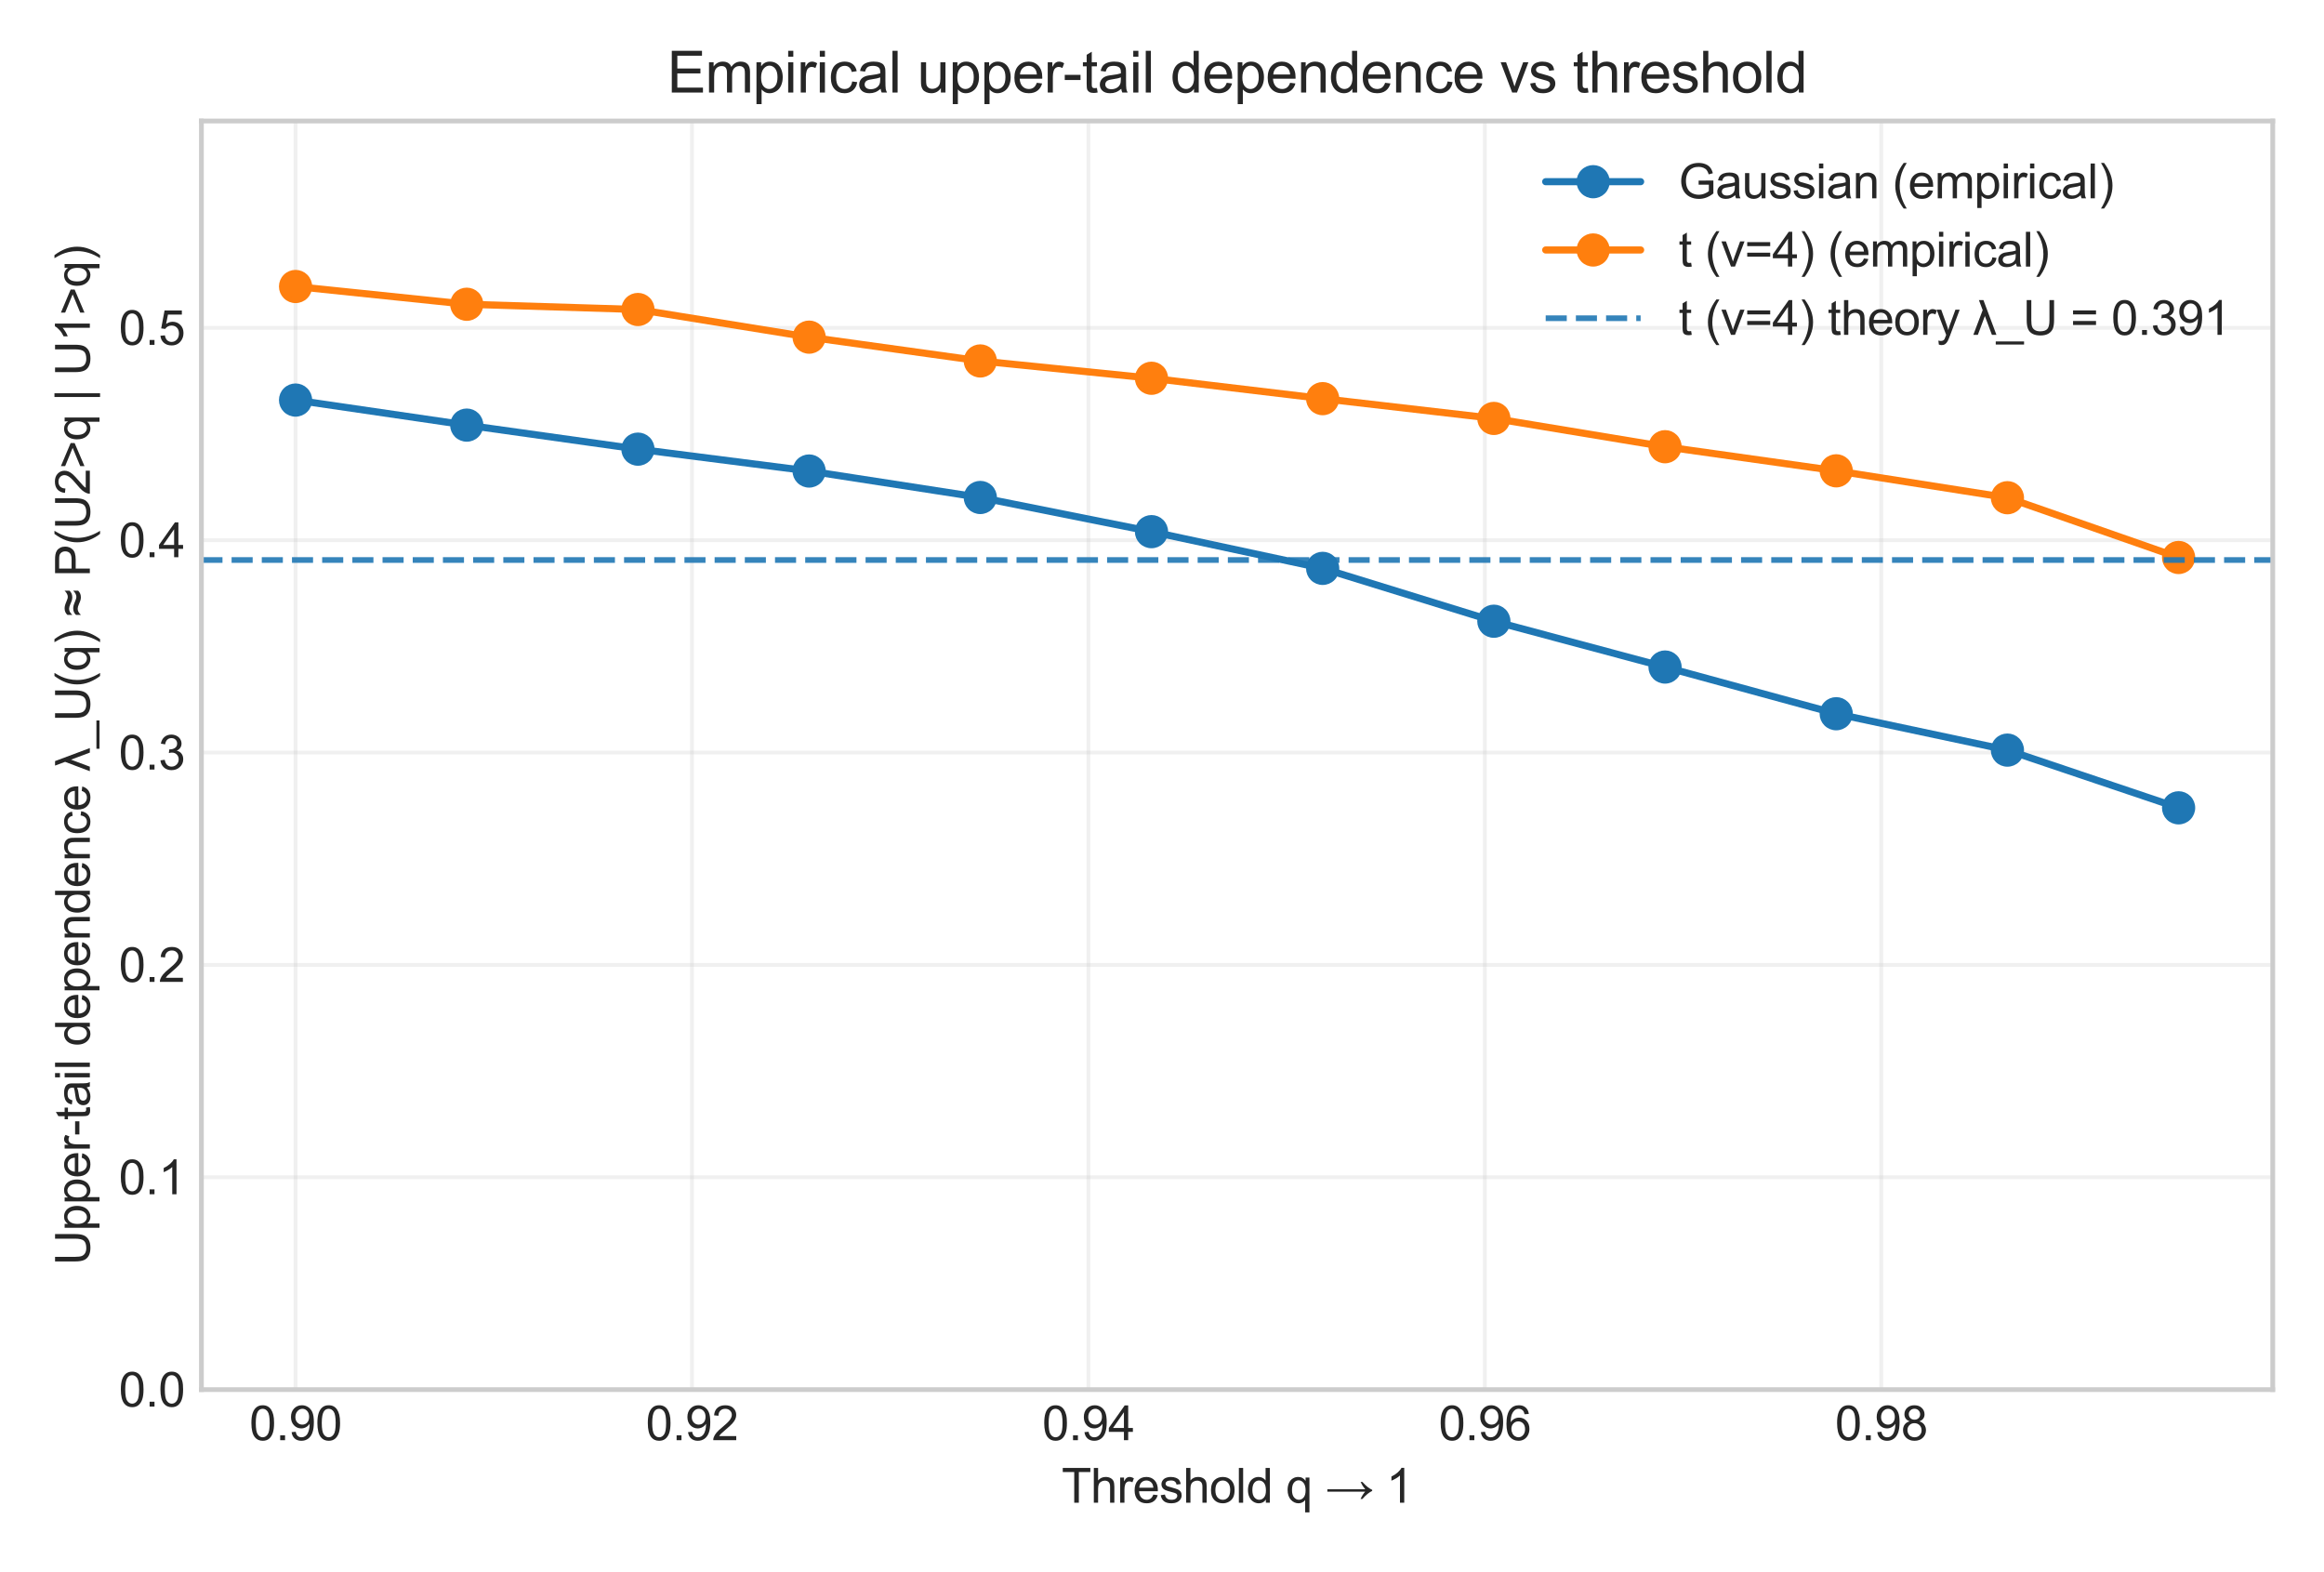 <?xml version="1.0" encoding="utf-8" standalone="no"?>
<!DOCTYPE svg PUBLIC "-//W3C//DTD SVG 1.1//EN"
  "http://www.w3.org/Graphics/SVG/1.1/DTD/svg11.dtd">
<svg xmlns:xlink="http://www.w3.org/1999/xlink" width="489.6pt" height="331.2pt" viewBox="0 0 489.6 331.2" xmlns="http://www.w3.org/2000/svg" version="1.1">
 <defs>
  <style type="text/css">*{stroke-linejoin: round; stroke-linecap: butt}</style>
 </defs>
 <g id="figure_1">
  <g id="patch_1">
   <path d="M 0 331.2 
L 489.6 331.2 
L 489.6 0 
L 0 0 
z
" style="fill: #ffffff"/>
  </g>
  <g id="axes_1">
   <g id="patch_2">
    <path d="M 42.431 292.74 
L 478.8 292.74 
L 478.8 25.496 
L 42.431 25.496 
z
" style="fill: #ffffff"/>
   </g>
   <g id="matplotlib.axis_1">
    <g id="xtick_1">
     <g id="line2d_1">
      <path d="M 62.266 292.74 
L 62.266 25.496 
" clip-path="url(#p699193df66)" style="fill: none; stroke: #cccccc; stroke-opacity: 0.3; stroke-width: 0.8; stroke-linecap: round"/>
     </g>
     <g id="line2d_2"/>
     <g id="text_1">
      <!-- 0.90 -->
      <g style="fill: #262626" transform="translate(52.536 303.398) scale(0.1 -0.1)">
       <defs>
        <path id="ArialMT-30" d="M 266 2259 
Q 266 3072 433 3567 
Q 600 4063 929 4331 
Q 1259 4600 1759 4600 
Q 2128 4600 2406 4451 
Q 2684 4303 2865 4023 
Q 3047 3744 3150 3342 
Q 3253 2941 3253 2259 
Q 3253 1453 3087 958 
Q 2922 463 2592 192 
Q 2263 -78 1759 -78 
Q 1097 -78 719 397 
Q 266 969 266 2259 
z
M 844 2259 
Q 844 1131 1108 757 
Q 1372 384 1759 384 
Q 2147 384 2411 759 
Q 2675 1134 2675 2259 
Q 2675 3391 2411 3762 
Q 2147 4134 1753 4134 
Q 1366 4134 1134 3806 
Q 844 3388 844 2259 
z
" transform="scale(0.016)"/>
        <path id="ArialMT-2e" d="M 581 0 
L 581 641 
L 1222 641 
L 1222 0 
L 581 0 
z
" transform="scale(0.016)"/>
        <path id="ArialMT-39" d="M 350 1059 
L 891 1109 
Q 959 728 1153 556 
Q 1347 384 1650 384 
Q 1909 384 2104 503 
Q 2300 622 2425 820 
Q 2550 1019 2634 1356 
Q 2719 1694 2719 2044 
Q 2719 2081 2716 2156 
Q 2547 1888 2255 1720 
Q 1963 1553 1622 1553 
Q 1053 1553 659 1965 
Q 266 2378 266 3053 
Q 266 3750 677 4175 
Q 1088 4600 1706 4600 
Q 2153 4600 2523 4359 
Q 2894 4119 3086 3673 
Q 3278 3228 3278 2384 
Q 3278 1506 3087 986 
Q 2897 466 2520 194 
Q 2144 -78 1638 -78 
Q 1100 -78 759 220 
Q 419 519 350 1059 
z
M 2653 3081 
Q 2653 3566 2395 3850 
Q 2138 4134 1775 4134 
Q 1400 4134 1122 3828 
Q 844 3522 844 3034 
Q 844 2597 1108 2323 
Q 1372 2050 1759 2050 
Q 2150 2050 2401 2323 
Q 2653 2597 2653 3081 
z
" transform="scale(0.016)"/>
       </defs>
       <use xlink:href="#ArialMT-30"/>
       <use xlink:href="#ArialMT-2e" transform="translate(55.615 0)"/>
       <use xlink:href="#ArialMT-39" transform="translate(83.398 0)"/>
       <use xlink:href="#ArialMT-30" transform="translate(139.014 0)"/>
      </g>
     </g>
    </g>
    <g id="xtick_2">
     <g id="line2d_3">
      <path d="M 145.782 292.74 
L 145.782 25.496 
" clip-path="url(#p699193df66)" style="fill: none; stroke: #cccccc; stroke-opacity: 0.3; stroke-width: 0.8; stroke-linecap: round"/>
     </g>
     <g id="line2d_4"/>
     <g id="text_2">
      <!-- 0.92 -->
      <g style="fill: #262626" transform="translate(136.051 303.398) scale(0.1 -0.1)">
       <defs>
        <path id="ArialMT-32" d="M 3222 541 
L 3222 0 
L 194 0 
Q 188 203 259 391 
Q 375 700 629 1000 
Q 884 1300 1366 1694 
Q 2113 2306 2375 2664 
Q 2638 3022 2638 3341 
Q 2638 3675 2398 3904 
Q 2159 4134 1775 4134 
Q 1369 4134 1125 3890 
Q 881 3647 878 3216 
L 300 3275 
Q 359 3922 746 4261 
Q 1134 4600 1788 4600 
Q 2447 4600 2831 4234 
Q 3216 3869 3216 3328 
Q 3216 3053 3103 2787 
Q 2991 2522 2730 2228 
Q 2469 1934 1863 1422 
Q 1356 997 1212 845 
Q 1069 694 975 541 
L 3222 541 
z
" transform="scale(0.016)"/>
       </defs>
       <use xlink:href="#ArialMT-30"/>
       <use xlink:href="#ArialMT-2e" transform="translate(55.615 0)"/>
       <use xlink:href="#ArialMT-39" transform="translate(83.398 0)"/>
       <use xlink:href="#ArialMT-32" transform="translate(139.014 0)"/>
      </g>
     </g>
    </g>
    <g id="xtick_3">
     <g id="line2d_5">
      <path d="M 229.297 292.74 
L 229.297 25.496 
" clip-path="url(#p699193df66)" style="fill: none; stroke: #cccccc; stroke-opacity: 0.3; stroke-width: 0.8; stroke-linecap: round"/>
     </g>
     <g id="line2d_6"/>
     <g id="text_3">
      <!-- 0.94 -->
      <g style="fill: #262626" transform="translate(219.567 303.398) scale(0.1 -0.1)">
       <defs>
        <path id="ArialMT-34" d="M 2069 0 
L 2069 1097 
L 81 1097 
L 81 1613 
L 2172 4581 
L 2631 4581 
L 2631 1613 
L 3250 1613 
L 3250 1097 
L 2631 1097 
L 2631 0 
L 2069 0 
z
M 2069 1613 
L 2069 3678 
L 634 1613 
L 2069 1613 
z
" transform="scale(0.016)"/>
       </defs>
       <use xlink:href="#ArialMT-30"/>
       <use xlink:href="#ArialMT-2e" transform="translate(55.615 0)"/>
       <use xlink:href="#ArialMT-39" transform="translate(83.398 0)"/>
       <use xlink:href="#ArialMT-34" transform="translate(139.014 0)"/>
      </g>
     </g>
    </g>
    <g id="xtick_4">
     <g id="line2d_7">
      <path d="M 312.813 292.74 
L 312.813 25.496 
" clip-path="url(#p699193df66)" style="fill: none; stroke: #cccccc; stroke-opacity: 0.3; stroke-width: 0.8; stroke-linecap: round"/>
     </g>
     <g id="line2d_8"/>
     <g id="text_4">
      <!-- 0.96 -->
      <g style="fill: #262626" transform="translate(303.082 303.398) scale(0.1 -0.1)">
       <defs>
        <path id="ArialMT-36" d="M 3184 3459 
L 2625 3416 
Q 2550 3747 2413 3897 
Q 2184 4138 1850 4138 
Q 1581 4138 1378 3988 
Q 1113 3794 959 3422 
Q 806 3050 800 2363 
Q 1003 2672 1297 2822 
Q 1591 2972 1913 2972 
Q 2475 2972 2870 2558 
Q 3266 2144 3266 1488 
Q 3266 1056 3080 686 
Q 2894 316 2569 119 
Q 2244 -78 1831 -78 
Q 1128 -78 684 439 
Q 241 956 241 2144 
Q 241 3472 731 4075 
Q 1159 4600 1884 4600 
Q 2425 4600 2770 4297 
Q 3116 3994 3184 3459 
z
M 888 1484 
Q 888 1194 1011 928 
Q 1134 663 1356 523 
Q 1578 384 1822 384 
Q 2178 384 2434 671 
Q 2691 959 2691 1453 
Q 2691 1928 2437 2201 
Q 2184 2475 1800 2475 
Q 1419 2475 1153 2201 
Q 888 1928 888 1484 
z
" transform="scale(0.016)"/>
       </defs>
       <use xlink:href="#ArialMT-30"/>
       <use xlink:href="#ArialMT-2e" transform="translate(55.615 0)"/>
       <use xlink:href="#ArialMT-39" transform="translate(83.398 0)"/>
       <use xlink:href="#ArialMT-36" transform="translate(139.014 0)"/>
      </g>
     </g>
    </g>
    <g id="xtick_5">
     <g id="line2d_9">
      <path d="M 396.328 292.74 
L 396.328 25.496 
" clip-path="url(#p699193df66)" style="fill: none; stroke: #cccccc; stroke-opacity: 0.3; stroke-width: 0.8; stroke-linecap: round"/>
     </g>
     <g id="line2d_10"/>
     <g id="text_5">
      <!-- 0.98 -->
      <g style="fill: #262626" transform="translate(386.598 303.398) scale(0.1 -0.1)">
       <defs>
        <path id="ArialMT-38" d="M 1131 2484 
Q 781 2613 612 2850 
Q 444 3088 444 3419 
Q 444 3919 803 4259 
Q 1163 4600 1759 4600 
Q 2359 4600 2725 4251 
Q 3091 3903 3091 3403 
Q 3091 3084 2923 2848 
Q 2756 2613 2416 2484 
Q 2838 2347 3058 2040 
Q 3278 1734 3278 1309 
Q 3278 722 2862 322 
Q 2447 -78 1769 -78 
Q 1091 -78 675 323 
Q 259 725 259 1325 
Q 259 1772 486 2073 
Q 713 2375 1131 2484 
z
M 1019 3438 
Q 1019 3113 1228 2906 
Q 1438 2700 1772 2700 
Q 2097 2700 2305 2904 
Q 2513 3109 2513 3406 
Q 2513 3716 2298 3927 
Q 2084 4138 1766 4138 
Q 1444 4138 1231 3931 
Q 1019 3725 1019 3438 
z
M 838 1322 
Q 838 1081 952 856 
Q 1066 631 1291 507 
Q 1516 384 1775 384 
Q 2178 384 2440 643 
Q 2703 903 2703 1303 
Q 2703 1709 2433 1975 
Q 2163 2241 1756 2241 
Q 1359 2241 1098 1978 
Q 838 1716 838 1322 
z
" transform="scale(0.016)"/>
       </defs>
       <use xlink:href="#ArialMT-30"/>
       <use xlink:href="#ArialMT-2e" transform="translate(55.615 0)"/>
       <use xlink:href="#ArialMT-39" transform="translate(83.398 0)"/>
       <use xlink:href="#ArialMT-38" transform="translate(139.014 0)"/>
      </g>
     </g>
    </g>
    <g id="text_6">
     <!-- Threshold q → 1 -->
     <g style="fill: #262626" transform="translate(223.655 316.573) scale(0.1 -0.1)">
      <defs>
       <path id="ArialMT-54" d="M 1659 0 
L 1659 4041 
L 150 4041 
L 150 4581 
L 3781 4581 
L 3781 4041 
L 2266 4041 
L 2266 0 
L 1659 0 
z
" transform="scale(0.016)"/>
       <path id="ArialMT-68" d="M 422 0 
L 422 4581 
L 984 4581 
L 984 2938 
Q 1378 3394 1978 3394 
Q 2347 3394 2619 3248 
Q 2891 3103 3008 2847 
Q 3125 2591 3125 2103 
L 3125 0 
L 2563 0 
L 2563 2103 
Q 2563 2525 2380 2717 
Q 2197 2909 1863 2909 
Q 1613 2909 1392 2779 
Q 1172 2650 1078 2428 
Q 984 2206 984 1816 
L 984 0 
L 422 0 
z
" transform="scale(0.016)"/>
       <path id="ArialMT-72" d="M 416 0 
L 416 3319 
L 922 3319 
L 922 2816 
Q 1116 3169 1280 3281 
Q 1444 3394 1641 3394 
Q 1925 3394 2219 3213 
L 2025 2691 
Q 1819 2813 1613 2813 
Q 1428 2813 1281 2702 
Q 1134 2591 1072 2394 
Q 978 2094 978 1738 
L 978 0 
L 416 0 
z
" transform="scale(0.016)"/>
       <path id="ArialMT-65" d="M 2694 1069 
L 3275 997 
Q 3138 488 2766 206 
Q 2394 -75 1816 -75 
Q 1088 -75 661 373 
Q 234 822 234 1631 
Q 234 2469 665 2931 
Q 1097 3394 1784 3394 
Q 2450 3394 2872 2941 
Q 3294 2488 3294 1666 
Q 3294 1616 3291 1516 
L 816 1516 
Q 847 969 1125 678 
Q 1403 388 1819 388 
Q 2128 388 2347 550 
Q 2566 713 2694 1069 
z
M 847 1978 
L 2700 1978 
Q 2663 2397 2488 2606 
Q 2219 2931 1791 2931 
Q 1403 2931 1139 2672 
Q 875 2413 847 1978 
z
" transform="scale(0.016)"/>
       <path id="ArialMT-73" d="M 197 991 
L 753 1078 
Q 800 744 1014 566 
Q 1228 388 1613 388 
Q 2000 388 2187 545 
Q 2375 703 2375 916 
Q 2375 1106 2209 1216 
Q 2094 1291 1634 1406 
Q 1016 1563 777 1677 
Q 538 1791 414 1992 
Q 291 2194 291 2438 
Q 291 2659 392 2848 
Q 494 3038 669 3163 
Q 800 3259 1026 3326 
Q 1253 3394 1513 3394 
Q 1903 3394 2198 3281 
Q 2494 3169 2634 2976 
Q 2775 2784 2828 2463 
L 2278 2388 
Q 2241 2644 2061 2787 
Q 1881 2931 1553 2931 
Q 1166 2931 1000 2803 
Q 834 2675 834 2503 
Q 834 2394 903 2306 
Q 972 2216 1119 2156 
Q 1203 2125 1616 2013 
Q 2213 1853 2448 1751 
Q 2684 1650 2818 1456 
Q 2953 1263 2953 975 
Q 2953 694 2789 445 
Q 2625 197 2315 61 
Q 2006 -75 1616 -75 
Q 969 -75 630 194 
Q 291 463 197 991 
z
" transform="scale(0.016)"/>
       <path id="ArialMT-6f" d="M 213 1659 
Q 213 2581 725 3025 
Q 1153 3394 1769 3394 
Q 2453 3394 2887 2945 
Q 3322 2497 3322 1706 
Q 3322 1066 3130 698 
Q 2938 331 2570 128 
Q 2203 -75 1769 -75 
Q 1072 -75 642 372 
Q 213 819 213 1659 
z
M 791 1659 
Q 791 1022 1069 705 
Q 1347 388 1769 388 
Q 2188 388 2466 706 
Q 2744 1025 2744 1678 
Q 2744 2294 2464 2611 
Q 2184 2928 1769 2928 
Q 1347 2928 1069 2612 
Q 791 2297 791 1659 
z
" transform="scale(0.016)"/>
       <path id="ArialMT-6c" d="M 409 0 
L 409 4581 
L 972 4581 
L 972 0 
L 409 0 
z
" transform="scale(0.016)"/>
       <path id="ArialMT-64" d="M 2575 0 
L 2575 419 
Q 2259 -75 1647 -75 
Q 1250 -75 917 144 
Q 584 363 401 755 
Q 219 1147 219 1656 
Q 219 2153 384 2558 
Q 550 2963 881 3178 
Q 1213 3394 1622 3394 
Q 1922 3394 2156 3267 
Q 2391 3141 2538 2938 
L 2538 4581 
L 3097 4581 
L 3097 0 
L 2575 0 
z
M 797 1656 
Q 797 1019 1065 703 
Q 1334 388 1700 388 
Q 2069 388 2326 689 
Q 2584 991 2584 1609 
Q 2584 2291 2321 2609 
Q 2059 2928 1675 2928 
Q 1300 2928 1048 2622 
Q 797 2316 797 1656 
z
" transform="scale(0.016)"/>
       <path id="ArialMT-20" transform="scale(0.016)"/>
       <path id="ArialMT-71" d="M 2538 -1272 
L 2538 353 
Q 2406 169 2170 47 
Q 1934 -75 1669 -75 
Q 1078 -75 651 397 
Q 225 869 225 1691 
Q 225 2191 398 2587 
Q 572 2984 901 3189 
Q 1231 3394 1625 3394 
Q 2241 3394 2594 2875 
L 2594 3319 
L 3100 3319 
L 3100 -1272 
L 2538 -1272 
z
M 803 1669 
Q 803 1028 1072 708 
Q 1341 388 1716 388 
Q 2075 388 2334 692 
Q 2594 997 2594 1619 
Q 2594 2281 2320 2615 
Q 2047 2950 1678 2950 
Q 1313 2950 1058 2639 
Q 803 2328 803 1669 
z
" transform="scale(0.016)"/>
       <path id="ArialMT-2192" d="M 4859 2738 
Q 5275 2284 5578 2048 
Q 5881 1813 6150 1697 
L 6150 1556 
Q 5841 1406 5550 1173 
Q 5259 941 4856 491 
L 4616 491 
Q 4909 1119 5231 1456 
L 247 1456 
L 247 1772 
L 5231 1772 
Q 4994 2075 4900 2222 
Q 4806 2369 4622 2738 
L 4859 2738 
z
" transform="scale(0.016)"/>
       <path id="ArialMT-31" d="M 2384 0 
L 1822 0 
L 1822 3584 
Q 1619 3391 1289 3197 
Q 959 3003 697 2906 
L 697 3450 
Q 1169 3672 1522 3987 
Q 1875 4303 2022 4600 
L 2384 4600 
L 2384 0 
z
" transform="scale(0.016)"/>
      </defs>
      <use xlink:href="#ArialMT-54"/>
      <use xlink:href="#ArialMT-68" transform="translate(61.084 0)"/>
      <use xlink:href="#ArialMT-72" transform="translate(116.699 0)"/>
      <use xlink:href="#ArialMT-65" transform="translate(150 0)"/>
      <use xlink:href="#ArialMT-73" transform="translate(205.615 0)"/>
      <use xlink:href="#ArialMT-68" transform="translate(255.615 0)"/>
      <use xlink:href="#ArialMT-6f" transform="translate(311.23 0)"/>
      <use xlink:href="#ArialMT-6c" transform="translate(366.846 0)"/>
      <use xlink:href="#ArialMT-64" transform="translate(389.062 0)"/>
      <use xlink:href="#ArialMT-20" transform="translate(444.678 0)"/>
      <use xlink:href="#ArialMT-71" transform="translate(472.461 0)"/>
      <use xlink:href="#ArialMT-20" transform="translate(528.076 0)"/>
      <use xlink:href="#ArialMT-2192" transform="translate(555.859 0)"/>
      <use xlink:href="#ArialMT-20" transform="translate(655.859 0)"/>
      <use xlink:href="#ArialMT-31" transform="translate(683.643 0)"/>
     </g>
    </g>
   </g>
   <g id="matplotlib.axis_2">
    <g id="ytick_1">
     <g id="line2d_11">
      <path d="M 42.431 292.74 
L 478.8 292.74 
" clip-path="url(#p699193df66)" style="fill: none; stroke: #cccccc; stroke-opacity: 0.3; stroke-width: 0.8; stroke-linecap: round"/>
     </g>
     <g id="line2d_12"/>
     <g id="text_7">
      <!-- 0.0 -->
      <g style="fill: #262626" transform="translate(25.031 296.319) scale(0.1 -0.1)">
       <use xlink:href="#ArialMT-30"/>
       <use xlink:href="#ArialMT-2e" transform="translate(55.615 0)"/>
       <use xlink:href="#ArialMT-30" transform="translate(83.398 0)"/>
      </g>
     </g>
    </g>
    <g id="ytick_2">
     <g id="line2d_13">
      <path d="M 42.431 248.005 
L 478.8 248.005 
" clip-path="url(#p699193df66)" style="fill: none; stroke: #cccccc; stroke-opacity: 0.3; stroke-width: 0.8; stroke-linecap: round"/>
     </g>
     <g id="line2d_14"/>
     <g id="text_8">
      <!-- 0.1 -->
      <g style="fill: #262626" transform="translate(25.031 251.584) scale(0.1 -0.1)">
       <use xlink:href="#ArialMT-30"/>
       <use xlink:href="#ArialMT-2e" transform="translate(55.615 0)"/>
       <use xlink:href="#ArialMT-31" transform="translate(83.398 0)"/>
      </g>
     </g>
    </g>
    <g id="ytick_3">
     <g id="line2d_15">
      <path d="M 42.431 203.271 
L 478.8 203.271 
" clip-path="url(#p699193df66)" style="fill: none; stroke: #cccccc; stroke-opacity: 0.3; stroke-width: 0.8; stroke-linecap: round"/>
     </g>
     <g id="line2d_16"/>
     <g id="text_9">
      <!-- 0.2 -->
      <g style="fill: #262626" transform="translate(25.031 206.85) scale(0.1 -0.1)">
       <use xlink:href="#ArialMT-30"/>
       <use xlink:href="#ArialMT-2e" transform="translate(55.615 0)"/>
       <use xlink:href="#ArialMT-32" transform="translate(83.398 0)"/>
      </g>
     </g>
    </g>
    <g id="ytick_4">
     <g id="line2d_17">
      <path d="M 42.431 158.536 
L 478.8 158.536 
" clip-path="url(#p699193df66)" style="fill: none; stroke: #cccccc; stroke-opacity: 0.3; stroke-width: 0.8; stroke-linecap: round"/>
     </g>
     <g id="line2d_18"/>
     <g id="text_10">
      <!-- 0.3 -->
      <g style="fill: #262626" transform="translate(25.031 162.115) scale(0.1 -0.1)">
       <defs>
        <path id="ArialMT-33" d="M 269 1209 
L 831 1284 
Q 928 806 1161 595 
Q 1394 384 1728 384 
Q 2125 384 2398 659 
Q 2672 934 2672 1341 
Q 2672 1728 2419 1979 
Q 2166 2231 1775 2231 
Q 1616 2231 1378 2169 
L 1441 2663 
Q 1497 2656 1531 2656 
Q 1891 2656 2178 2843 
Q 2466 3031 2466 3422 
Q 2466 3731 2256 3934 
Q 2047 4138 1716 4138 
Q 1388 4138 1169 3931 
Q 950 3725 888 3313 
L 325 3413 
Q 428 3978 793 4289 
Q 1159 4600 1703 4600 
Q 2078 4600 2393 4439 
Q 2709 4278 2876 4000 
Q 3044 3722 3044 3409 
Q 3044 3113 2884 2869 
Q 2725 2625 2413 2481 
Q 2819 2388 3044 2092 
Q 3269 1797 3269 1353 
Q 3269 753 2831 336 
Q 2394 -81 1725 -81 
Q 1122 -81 723 278 
Q 325 638 269 1209 
z
" transform="scale(0.016)"/>
       </defs>
       <use xlink:href="#ArialMT-30"/>
       <use xlink:href="#ArialMT-2e" transform="translate(55.615 0)"/>
       <use xlink:href="#ArialMT-33" transform="translate(83.398 0)"/>
      </g>
     </g>
    </g>
    <g id="ytick_5">
     <g id="line2d_19">
      <path d="M 42.431 113.801 
L 478.8 113.801 
" clip-path="url(#p699193df66)" style="fill: none; stroke: #cccccc; stroke-opacity: 0.3; stroke-width: 0.8; stroke-linecap: round"/>
     </g>
     <g id="line2d_20"/>
     <g id="text_11">
      <!-- 0.4 -->
      <g style="fill: #262626" transform="translate(25.031 117.38) scale(0.1 -0.1)">
       <use xlink:href="#ArialMT-30"/>
       <use xlink:href="#ArialMT-2e" transform="translate(55.615 0)"/>
       <use xlink:href="#ArialMT-34" transform="translate(83.398 0)"/>
      </g>
     </g>
    </g>
    <g id="ytick_6">
     <g id="line2d_21">
      <path d="M 42.431 69.067 
L 478.8 69.067 
" clip-path="url(#p699193df66)" style="fill: none; stroke: #cccccc; stroke-opacity: 0.3; stroke-width: 0.8; stroke-linecap: round"/>
     </g>
     <g id="line2d_22"/>
     <g id="text_12">
      <!-- 0.5 -->
      <g style="fill: #262626" transform="translate(25.031 72.646) scale(0.1 -0.1)">
       <defs>
        <path id="ArialMT-35" d="M 266 1200 
L 856 1250 
Q 922 819 1161 601 
Q 1400 384 1738 384 
Q 2144 384 2425 690 
Q 2706 997 2706 1503 
Q 2706 1984 2436 2262 
Q 2166 2541 1728 2541 
Q 1456 2541 1237 2417 
Q 1019 2294 894 2097 
L 366 2166 
L 809 4519 
L 3088 4519 
L 3088 3981 
L 1259 3981 
L 1013 2750 
Q 1425 3038 1878 3038 
Q 2478 3038 2890 2622 
Q 3303 2206 3303 1553 
Q 3303 931 2941 478 
Q 2500 -78 1738 -78 
Q 1113 -78 717 272 
Q 322 622 266 1200 
z
" transform="scale(0.016)"/>
       </defs>
       <use xlink:href="#ArialMT-30"/>
       <use xlink:href="#ArialMT-2e" transform="translate(55.615 0)"/>
       <use xlink:href="#ArialMT-35" transform="translate(83.398 0)"/>
      </g>
     </g>
    </g>
    <g id="text_13">
     <!-- Upper-tail dependence λ_U(q) ≈ P(U2&gt;q | U1&gt;q) -->
     <g style="fill: #262626" transform="translate(18.927 266.545) rotate(-90) scale(0.1 -0.1)">
      <defs>
       <path id="ArialMT-55" d="M 3500 4581 
L 4106 4581 
L 4106 1934 
Q 4106 1244 3950 837 
Q 3794 431 3386 176 
Q 2978 -78 2316 -78 
Q 1672 -78 1262 144 
Q 853 366 678 786 
Q 503 1206 503 1934 
L 503 4581 
L 1109 4581 
L 1109 1938 
Q 1109 1341 1220 1058 
Q 1331 775 1601 622 
Q 1872 469 2263 469 
Q 2931 469 3215 772 
Q 3500 1075 3500 1938 
L 3500 4581 
z
" transform="scale(0.016)"/>
       <path id="ArialMT-70" d="M 422 -1272 
L 422 3319 
L 934 3319 
L 934 2888 
Q 1116 3141 1344 3267 
Q 1572 3394 1897 3394 
Q 2322 3394 2647 3175 
Q 2972 2956 3137 2557 
Q 3303 2159 3303 1684 
Q 3303 1175 3120 767 
Q 2938 359 2589 142 
Q 2241 -75 1856 -75 
Q 1575 -75 1351 44 
Q 1128 163 984 344 
L 984 -1272 
L 422 -1272 
z
M 931 1641 
Q 931 1000 1190 694 
Q 1450 388 1819 388 
Q 2194 388 2461 705 
Q 2728 1022 2728 1688 
Q 2728 2322 2467 2637 
Q 2206 2953 1844 2953 
Q 1484 2953 1207 2617 
Q 931 2281 931 1641 
z
" transform="scale(0.016)"/>
       <path id="ArialMT-2d" d="M 203 1375 
L 203 1941 
L 1931 1941 
L 1931 1375 
L 203 1375 
z
" transform="scale(0.016)"/>
       <path id="ArialMT-74" d="M 1650 503 
L 1731 6 
Q 1494 -44 1306 -44 
Q 1000 -44 831 53 
Q 663 150 594 308 
Q 525 466 525 972 
L 525 2881 
L 113 2881 
L 113 3319 
L 525 3319 
L 525 4141 
L 1084 4478 
L 1084 3319 
L 1650 3319 
L 1650 2881 
L 1084 2881 
L 1084 941 
Q 1084 700 1114 631 
Q 1144 563 1211 522 
Q 1278 481 1403 481 
Q 1497 481 1650 503 
z
" transform="scale(0.016)"/>
       <path id="ArialMT-61" d="M 2588 409 
Q 2275 144 1986 34 
Q 1697 -75 1366 -75 
Q 819 -75 525 192 
Q 231 459 231 875 
Q 231 1119 342 1320 
Q 453 1522 633 1644 
Q 813 1766 1038 1828 
Q 1203 1872 1538 1913 
Q 2219 1994 2541 2106 
Q 2544 2222 2544 2253 
Q 2544 2597 2384 2738 
Q 2169 2928 1744 2928 
Q 1347 2928 1158 2789 
Q 969 2650 878 2297 
L 328 2372 
Q 403 2725 575 2942 
Q 747 3159 1072 3276 
Q 1397 3394 1825 3394 
Q 2250 3394 2515 3294 
Q 2781 3194 2906 3042 
Q 3031 2891 3081 2659 
Q 3109 2516 3109 2141 
L 3109 1391 
Q 3109 606 3145 398 
Q 3181 191 3288 0 
L 2700 0 
Q 2613 175 2588 409 
z
M 2541 1666 
Q 2234 1541 1622 1453 
Q 1275 1403 1131 1340 
Q 988 1278 909 1158 
Q 831 1038 831 891 
Q 831 666 1001 516 
Q 1172 366 1500 366 
Q 1825 366 2078 508 
Q 2331 650 2450 897 
Q 2541 1088 2541 1459 
L 2541 1666 
z
" transform="scale(0.016)"/>
       <path id="ArialMT-69" d="M 425 3934 
L 425 4581 
L 988 4581 
L 988 3934 
L 425 3934 
z
M 425 0 
L 425 3319 
L 988 3319 
L 988 0 
L 425 0 
z
" transform="scale(0.016)"/>
       <path id="ArialMT-6e" d="M 422 0 
L 422 3319 
L 928 3319 
L 928 2847 
Q 1294 3394 1984 3394 
Q 2284 3394 2536 3286 
Q 2788 3178 2913 3003 
Q 3038 2828 3088 2588 
Q 3119 2431 3119 2041 
L 3119 0 
L 2556 0 
L 2556 2019 
Q 2556 2363 2490 2533 
Q 2425 2703 2258 2804 
Q 2091 2906 1866 2906 
Q 1506 2906 1245 2678 
Q 984 2450 984 1813 
L 984 0 
L 422 0 
z
" transform="scale(0.016)"/>
       <path id="ArialMT-63" d="M 2588 1216 
L 3141 1144 
Q 3050 572 2676 248 
Q 2303 -75 1759 -75 
Q 1078 -75 664 370 
Q 250 816 250 1647 
Q 250 2184 428 2587 
Q 606 2991 970 3192 
Q 1334 3394 1763 3394 
Q 2303 3394 2647 3120 
Q 2991 2847 3088 2344 
L 2541 2259 
Q 2463 2594 2264 2762 
Q 2066 2931 1784 2931 
Q 1359 2931 1093 2626 
Q 828 2322 828 1663 
Q 828 994 1084 691 
Q 1341 388 1753 388 
Q 2084 388 2306 591 
Q 2528 794 2588 1216 
z
" transform="scale(0.016)"/>
       <path id="ArialMT-3bb" d="M 1597 2481 
L 669 0 
L 75 0 
L 1306 3256 
L 813 4581 
L 1406 4581 
L 3119 0 
L 2525 0 
L 1597 2481 
z
" transform="scale(0.016)"/>
       <path id="ArialMT-5f" d="M -97 -1272 
L -97 -866 
L 3631 -866 
L 3631 -1272 
L -97 -1272 
z
" transform="scale(0.016)"/>
       <path id="ArialMT-28" d="M 1497 -1347 
Q 1031 -759 709 28 
Q 388 816 388 1659 
Q 388 2403 628 3084 
Q 909 3875 1497 4659 
L 1900 4659 
Q 1522 4009 1400 3731 
Q 1209 3300 1100 2831 
Q 966 2247 966 1656 
Q 966 153 1900 -1347 
L 1497 -1347 
z
" transform="scale(0.016)"/>
       <path id="ArialMT-29" d="M 791 -1347 
L 388 -1347 
Q 1322 153 1322 1656 
Q 1322 2244 1188 2822 
Q 1081 3291 891 3722 
Q 769 4003 388 4659 
L 791 4659 
Q 1378 3875 1659 3084 
Q 1900 2403 1900 1659 
Q 1900 816 1576 28 
Q 1253 -759 791 -1347 
z
" transform="scale(0.016)"/>
       <path id="ArialMT-2248" d="M 159 2306 
L 159 2947 
Q 491 3322 1028 3322 
Q 1216 3322 1420 3269 
Q 1625 3216 2009 3050 
Q 2225 2956 2333 2929 
Q 2441 2903 2550 2903 
Q 2753 2903 2970 3025 
Q 3188 3147 3356 3331 
L 3356 2669 
Q 3156 2481 2951 2397 
Q 2747 2313 2491 2313 
Q 2303 2313 2134 2355 
Q 1966 2397 1594 2564 
Q 1222 2731 975 2731 
Q 775 2731 598 2645 
Q 422 2559 159 2306 
z
M 159 1175 
L 159 1816 
Q 491 2191 1028 2191 
Q 1216 2191 1420 2137 
Q 1625 2084 2009 1919 
Q 2225 1828 2333 1800 
Q 2441 1772 2550 1772 
Q 2753 1772 2970 1894 
Q 3188 2016 3356 2200 
L 3356 1538 
Q 3156 1350 2951 1265 
Q 2747 1181 2491 1181 
Q 2303 1181 2134 1225 
Q 1966 1269 1594 1434 
Q 1222 1600 975 1600 
Q 775 1600 598 1514 
Q 422 1428 159 1175 
z
" transform="scale(0.016)"/>
       <path id="ArialMT-50" d="M 494 0 
L 494 4581 
L 2222 4581 
Q 2678 4581 2919 4538 
Q 3256 4481 3484 4323 
Q 3713 4166 3852 3881 
Q 3991 3597 3991 3256 
Q 3991 2672 3619 2267 
Q 3247 1863 2275 1863 
L 1100 1863 
L 1100 0 
L 494 0 
z
M 1100 2403 
L 2284 2403 
Q 2872 2403 3119 2622 
Q 3366 2841 3366 3238 
Q 3366 3525 3220 3729 
Q 3075 3934 2838 4000 
Q 2684 4041 2272 4041 
L 1100 4041 
L 1100 2403 
z
" transform="scale(0.016)"/>
       <path id="ArialMT-3e" d="M 3384 2003 
L 350 706 
L 350 1266 
L 2753 2263 
L 350 3250 
L 350 3809 
L 3384 2528 
L 3384 2003 
z
" transform="scale(0.016)"/>
       <path id="ArialMT-7c" d="M 588 -1347 
L 588 4659 
L 1078 4659 
L 1078 -1347 
L 588 -1347 
z
" transform="scale(0.016)"/>
      </defs>
      <use xlink:href="#ArialMT-55"/>
      <use xlink:href="#ArialMT-70" transform="translate(72.217 0)"/>
      <use xlink:href="#ArialMT-70" transform="translate(127.832 0)"/>
      <use xlink:href="#ArialMT-65" transform="translate(183.447 0)"/>
      <use xlink:href="#ArialMT-72" transform="translate(239.062 0)"/>
      <use xlink:href="#ArialMT-2d" transform="translate(272.363 0)"/>
      <use xlink:href="#ArialMT-74" transform="translate(305.664 0)"/>
      <use xlink:href="#ArialMT-61" transform="translate(333.447 0)"/>
      <use xlink:href="#ArialMT-69" transform="translate(389.062 0)"/>
      <use xlink:href="#ArialMT-6c" transform="translate(411.279 0)"/>
      <use xlink:href="#ArialMT-20" transform="translate(433.496 0)"/>
      <use xlink:href="#ArialMT-64" transform="translate(461.279 0)"/>
      <use xlink:href="#ArialMT-65" transform="translate(516.895 0)"/>
      <use xlink:href="#ArialMT-70" transform="translate(572.51 0)"/>
      <use xlink:href="#ArialMT-65" transform="translate(628.125 0)"/>
      <use xlink:href="#ArialMT-6e" transform="translate(683.74 0)"/>
      <use xlink:href="#ArialMT-64" transform="translate(739.355 0)"/>
      <use xlink:href="#ArialMT-65" transform="translate(794.971 0)"/>
      <use xlink:href="#ArialMT-6e" transform="translate(850.586 0)"/>
      <use xlink:href="#ArialMT-63" transform="translate(906.201 0)"/>
      <use xlink:href="#ArialMT-65" transform="translate(956.201 0)"/>
      <use xlink:href="#ArialMT-20" transform="translate(1011.816 0)"/>
      <use xlink:href="#ArialMT-3bb" transform="translate(1039.6 0)"/>
      <use xlink:href="#ArialMT-5f" transform="translate(1089.6 0)"/>
      <use xlink:href="#ArialMT-55" transform="translate(1145.215 0)"/>
      <use xlink:href="#ArialMT-28" transform="translate(1217.432 0)"/>
      <use xlink:href="#ArialMT-71" transform="translate(1250.732 0)"/>
      <use xlink:href="#ArialMT-29" transform="translate(1306.348 0)"/>
      <use xlink:href="#ArialMT-20" transform="translate(1339.648 0)"/>
      <use xlink:href="#ArialMT-2248" transform="translate(1367.432 0)"/>
      <use xlink:href="#ArialMT-20" transform="translate(1422.314 0)"/>
      <use xlink:href="#ArialMT-50" transform="translate(1450.098 0)"/>
      <use xlink:href="#ArialMT-28" transform="translate(1516.797 0)"/>
      <use xlink:href="#ArialMT-55" transform="translate(1550.098 0)"/>
      <use xlink:href="#ArialMT-32" transform="translate(1622.314 0)"/>
      <use xlink:href="#ArialMT-3e" transform="translate(1677.93 0)"/>
      <use xlink:href="#ArialMT-71" transform="translate(1736.328 0)"/>
      <use xlink:href="#ArialMT-20" transform="translate(1791.943 0)"/>
      <use xlink:href="#ArialMT-7c" transform="translate(1819.727 0)"/>
      <use xlink:href="#ArialMT-20" transform="translate(1845.703 0)"/>
      <use xlink:href="#ArialMT-55" transform="translate(1873.486 0)"/>
      <use xlink:href="#ArialMT-31" transform="translate(1945.703 0)"/>
      <use xlink:href="#ArialMT-3e" transform="translate(2001.318 0)"/>
      <use xlink:href="#ArialMT-71" transform="translate(2059.717 0)"/>
      <use xlink:href="#ArialMT-29" transform="translate(2115.332 0)"/>
     </g>
    </g>
   </g>
   <g id="line2d_23">
    <path d="M 62.266 84.279 
L 98.33 89.555 
L 134.393 94.619 
L 170.457 99.225 
L 206.52 104.799 
L 242.584 111.999 
L 278.647 119.733 
L 314.711 130.868 
L 350.774 140.519 
L 386.838 150.357 
L 422.902 158.02 
L 458.965 170.179 
" clip-path="url(#p699193df66)" style="fill: none; stroke: #1f77b4; stroke-width: 1.5; stroke-linecap: round"/>
    <defs>
     <path id="m320579b20c" d="M 0 3 
C 0.796 3 1.559 2.684 2.121 2.121 
C 2.684 1.559 3 0.796 3 0 
C 3 -0.796 2.684 -1.559 2.121 -2.121 
C 1.559 -2.684 0.796 -3 0 -3 
C -0.796 -3 -1.559 -2.684 -2.121 -2.121 
C -2.684 -1.559 -3 -0.796 -3 0 
C -3 0.796 -2.684 1.559 -2.121 2.121 
C -1.559 2.684 -0.796 3 0 3 
z
" style="stroke: #1f77b4"/>
    </defs>
    <g clip-path="url(#p699193df66)">
     <use xlink:href="#m320579b20c" x="62.266" y="84.279" style="fill: #1f77b4; stroke: #1f77b4"/>
     <use xlink:href="#m320579b20c" x="98.33" y="89.555" style="fill: #1f77b4; stroke: #1f77b4"/>
     <use xlink:href="#m320579b20c" x="134.393" y="94.619" style="fill: #1f77b4; stroke: #1f77b4"/>
     <use xlink:href="#m320579b20c" x="170.457" y="99.225" style="fill: #1f77b4; stroke: #1f77b4"/>
     <use xlink:href="#m320579b20c" x="206.52" y="104.799" style="fill: #1f77b4; stroke: #1f77b4"/>
     <use xlink:href="#m320579b20c" x="242.584" y="111.999" style="fill: #1f77b4; stroke: #1f77b4"/>
     <use xlink:href="#m320579b20c" x="278.647" y="119.733" style="fill: #1f77b4; stroke: #1f77b4"/>
     <use xlink:href="#m320579b20c" x="314.711" y="130.868" style="fill: #1f77b4; stroke: #1f77b4"/>
     <use xlink:href="#m320579b20c" x="350.774" y="140.519" style="fill: #1f77b4; stroke: #1f77b4"/>
     <use xlink:href="#m320579b20c" x="386.838" y="150.357" style="fill: #1f77b4; stroke: #1f77b4"/>
     <use xlink:href="#m320579b20c" x="422.902" y="158.02" style="fill: #1f77b4; stroke: #1f77b4"/>
     <use xlink:href="#m320579b20c" x="458.965" y="170.179" style="fill: #1f77b4; stroke: #1f77b4"/>
    </g>
   </g>
   <g id="line2d_24">
    <path d="M 62.266 60.354 
L 98.33 64.094 
L 134.393 65.2 
L 170.457 71.023 
L 206.52 76.04 
L 242.584 79.684 
L 278.647 83.978 
L 314.711 88.146 
L 350.774 94.107 
L 386.838 99.183 
L 422.902 104.849 
L 458.965 117.44 
" clip-path="url(#p699193df66)" style="fill: none; stroke: #ff7f0e; stroke-width: 1.5; stroke-linecap: round"/>
    <defs>
     <path id="m94e682be43" d="M 0 3 
C 0.796 3 1.559 2.684 2.121 2.121 
C 2.684 1.559 3 0.796 3 0 
C 3 -0.796 2.684 -1.559 2.121 -2.121 
C 1.559 -2.684 0.796 -3 0 -3 
C -0.796 -3 -1.559 -2.684 -2.121 -2.121 
C -2.684 -1.559 -3 -0.796 -3 0 
C -3 0.796 -2.684 1.559 -2.121 2.121 
C -1.559 2.684 -0.796 3 0 3 
z
" style="stroke: #ff7f0e"/>
    </defs>
    <g clip-path="url(#p699193df66)">
     <use xlink:href="#m94e682be43" x="62.266" y="60.354" style="fill: #ff7f0e; stroke: #ff7f0e"/>
     <use xlink:href="#m94e682be43" x="98.33" y="64.094" style="fill: #ff7f0e; stroke: #ff7f0e"/>
     <use xlink:href="#m94e682be43" x="134.393" y="65.2" style="fill: #ff7f0e; stroke: #ff7f0e"/>
     <use xlink:href="#m94e682be43" x="170.457" y="71.023" style="fill: #ff7f0e; stroke: #ff7f0e"/>
     <use xlink:href="#m94e682be43" x="206.52" y="76.04" style="fill: #ff7f0e; stroke: #ff7f0e"/>
     <use xlink:href="#m94e682be43" x="242.584" y="79.684" style="fill: #ff7f0e; stroke: #ff7f0e"/>
     <use xlink:href="#m94e682be43" x="278.647" y="83.978" style="fill: #ff7f0e; stroke: #ff7f0e"/>
     <use xlink:href="#m94e682be43" x="314.711" y="88.146" style="fill: #ff7f0e; stroke: #ff7f0e"/>
     <use xlink:href="#m94e682be43" x="350.774" y="94.107" style="fill: #ff7f0e; stroke: #ff7f0e"/>
     <use xlink:href="#m94e682be43" x="386.838" y="99.183" style="fill: #ff7f0e; stroke: #ff7f0e"/>
     <use xlink:href="#m94e682be43" x="422.902" y="104.849" style="fill: #ff7f0e; stroke: #ff7f0e"/>
     <use xlink:href="#m94e682be43" x="458.965" y="117.44" style="fill: #ff7f0e; stroke: #ff7f0e"/>
    </g>
   </g>
   <g id="line2d_25">
    <path d="M 42.431 117.969 
L 478.8 117.969 
" clip-path="url(#p699193df66)" style="fill: none; stroke-dasharray: 4.44,1.92; stroke-dashoffset: 0; stroke: #1f77b4; stroke-opacity: 0.9; stroke-width: 1.2"/>
   </g>
   <g id="patch_3">
    <path d="M 42.431 292.74 
L 42.431 25.496 
" style="fill: none; stroke: #cccccc; stroke-linejoin: miter; stroke-linecap: square"/>
   </g>
   <g id="patch_4">
    <path d="M 478.8 292.74 
L 478.8 25.496 
" style="fill: none; stroke: #cccccc; stroke-linejoin: miter; stroke-linecap: square"/>
   </g>
   <g id="patch_5">
    <path d="M 42.431 292.74 
L 478.8 292.74 
" style="fill: none; stroke: #cccccc; stroke-linejoin: miter; stroke-linecap: square"/>
   </g>
   <g id="patch_6">
    <path d="M 42.431 25.496 
L 478.8 25.496 
" style="fill: none; stroke: #cccccc; stroke-linejoin: miter; stroke-linecap: square"/>
   </g>
   <g id="text_14">
    <!-- Empirical upper-tail dependence vs threshold -->
    <g style="fill: #262626" transform="translate(140.557 19.496) scale(0.12 -0.12)">
     <defs>
      <path id="ArialMT-45" d="M 506 0 
L 506 4581 
L 3819 4581 
L 3819 4041 
L 1113 4041 
L 1113 2638 
L 3647 2638 
L 3647 2100 
L 1113 2100 
L 1113 541 
L 3925 541 
L 3925 0 
L 506 0 
z
" transform="scale(0.016)"/>
      <path id="ArialMT-6d" d="M 422 0 
L 422 3319 
L 925 3319 
L 925 2853 
Q 1081 3097 1340 3245 
Q 1600 3394 1931 3394 
Q 2300 3394 2536 3241 
Q 2772 3088 2869 2813 
Q 3263 3394 3894 3394 
Q 4388 3394 4653 3120 
Q 4919 2847 4919 2278 
L 4919 0 
L 4359 0 
L 4359 2091 
Q 4359 2428 4304 2576 
Q 4250 2725 4106 2815 
Q 3963 2906 3769 2906 
Q 3419 2906 3187 2673 
Q 2956 2441 2956 1928 
L 2956 0 
L 2394 0 
L 2394 2156 
Q 2394 2531 2256 2718 
Q 2119 2906 1806 2906 
Q 1569 2906 1367 2781 
Q 1166 2656 1075 2415 
Q 984 2175 984 1722 
L 984 0 
L 422 0 
z
" transform="scale(0.016)"/>
      <path id="ArialMT-75" d="M 2597 0 
L 2597 488 
Q 2209 -75 1544 -75 
Q 1250 -75 995 37 
Q 741 150 617 320 
Q 494 491 444 738 
Q 409 903 409 1263 
L 409 3319 
L 972 3319 
L 972 1478 
Q 972 1038 1006 884 
Q 1059 663 1231 536 
Q 1403 409 1656 409 
Q 1909 409 2131 539 
Q 2353 669 2445 892 
Q 2538 1116 2538 1541 
L 2538 3319 
L 3100 3319 
L 3100 0 
L 2597 0 
z
" transform="scale(0.016)"/>
      <path id="ArialMT-76" d="M 1344 0 
L 81 3319 
L 675 3319 
L 1388 1331 
Q 1503 1009 1600 663 
Q 1675 925 1809 1294 
L 2547 3319 
L 3125 3319 
L 1869 0 
L 1344 0 
z
" transform="scale(0.016)"/>
     </defs>
     <use xlink:href="#ArialMT-45"/>
     <use xlink:href="#ArialMT-6d" transform="translate(66.699 0)"/>
     <use xlink:href="#ArialMT-70" transform="translate(150 0)"/>
     <use xlink:href="#ArialMT-69" transform="translate(205.615 0)"/>
     <use xlink:href="#ArialMT-72" transform="translate(227.832 0)"/>
     <use xlink:href="#ArialMT-69" transform="translate(261.133 0)"/>
     <use xlink:href="#ArialMT-63" transform="translate(283.35 0)"/>
     <use xlink:href="#ArialMT-61" transform="translate(333.35 0)"/>
     <use xlink:href="#ArialMT-6c" transform="translate(388.965 0)"/>
     <use xlink:href="#ArialMT-20" transform="translate(411.182 0)"/>
     <use xlink:href="#ArialMT-75" transform="translate(438.965 0)"/>
     <use xlink:href="#ArialMT-70" transform="translate(494.58 0)"/>
     <use xlink:href="#ArialMT-70" transform="translate(550.195 0)"/>
     <use xlink:href="#ArialMT-65" transform="translate(605.811 0)"/>
     <use xlink:href="#ArialMT-72" transform="translate(661.426 0)"/>
     <use xlink:href="#ArialMT-2d" transform="translate(694.727 0)"/>
     <use xlink:href="#ArialMT-74" transform="translate(728.027 0)"/>
     <use xlink:href="#ArialMT-61" transform="translate(755.811 0)"/>
     <use xlink:href="#ArialMT-69" transform="translate(811.426 0)"/>
     <use xlink:href="#ArialMT-6c" transform="translate(833.643 0)"/>
     <use xlink:href="#ArialMT-20" transform="translate(855.859 0)"/>
     <use xlink:href="#ArialMT-64" transform="translate(883.643 0)"/>
     <use xlink:href="#ArialMT-65" transform="translate(939.258 0)"/>
     <use xlink:href="#ArialMT-70" transform="translate(994.873 0)"/>
     <use xlink:href="#ArialMT-65" transform="translate(1050.488 0)"/>
     <use xlink:href="#ArialMT-6e" transform="translate(1106.104 0)"/>
     <use xlink:href="#ArialMT-64" transform="translate(1161.719 0)"/>
     <use xlink:href="#ArialMT-65" transform="translate(1217.334 0)"/>
     <use xlink:href="#ArialMT-6e" transform="translate(1272.949 0)"/>
     <use xlink:href="#ArialMT-63" transform="translate(1328.564 0)"/>
     <use xlink:href="#ArialMT-65" transform="translate(1378.564 0)"/>
     <use xlink:href="#ArialMT-20" transform="translate(1434.18 0)"/>
     <use xlink:href="#ArialMT-76" transform="translate(1461.963 0)"/>
     <use xlink:href="#ArialMT-73" transform="translate(1511.963 0)"/>
     <use xlink:href="#ArialMT-20" transform="translate(1561.963 0)"/>
     <use xlink:href="#ArialMT-74" transform="translate(1589.746 0)"/>
     <use xlink:href="#ArialMT-68" transform="translate(1617.529 0)"/>
     <use xlink:href="#ArialMT-72" transform="translate(1673.145 0)"/>
     <use xlink:href="#ArialMT-65" transform="translate(1706.445 0)"/>
     <use xlink:href="#ArialMT-73" transform="translate(1762.061 0)"/>
     <use xlink:href="#ArialMT-68" transform="translate(1812.061 0)"/>
     <use xlink:href="#ArialMT-6f" transform="translate(1867.676 0)"/>
     <use xlink:href="#ArialMT-6c" transform="translate(1923.291 0)"/>
     <use xlink:href="#ArialMT-64" transform="translate(1945.508 0)"/>
    </g>
   </g>
   <g id="legend_1">
    <g id="line2d_26">
     <path d="M 325.634 38.276 
L 335.634 38.276 
L 345.634 38.276 
" style="fill: none; stroke: #1f77b4; stroke-width: 1.5; stroke-linecap: round"/>
     <g>
      <use xlink:href="#m320579b20c" x="335.634" y="38.276" style="fill: #1f77b4; stroke: #1f77b4"/>
     </g>
    </g>
    <g id="text_15">
     <!-- Gaussian (empirical) -->
     <g style="fill: #262626" transform="translate(353.634 41.776) scale(0.1 -0.1)">
      <defs>
       <path id="ArialMT-47" d="M 2638 1797 
L 2638 2334 
L 4578 2338 
L 4578 638 
Q 4131 281 3656 101 
Q 3181 -78 2681 -78 
Q 2006 -78 1454 211 
Q 903 500 622 1047 
Q 341 1594 341 2269 
Q 341 2938 620 3517 
Q 900 4097 1425 4378 
Q 1950 4659 2634 4659 
Q 3131 4659 3532 4498 
Q 3934 4338 4162 4050 
Q 4391 3763 4509 3300 
L 3963 3150 
Q 3859 3500 3706 3700 
Q 3553 3900 3268 4020 
Q 2984 4141 2638 4141 
Q 2222 4141 1919 4014 
Q 1616 3888 1430 3681 
Q 1244 3475 1141 3228 
Q 966 2803 966 2306 
Q 966 1694 1177 1281 
Q 1388 869 1791 669 
Q 2194 469 2647 469 
Q 3041 469 3416 620 
Q 3791 772 3984 944 
L 3984 1797 
L 2638 1797 
z
" transform="scale(0.016)"/>
      </defs>
      <use xlink:href="#ArialMT-47"/>
      <use xlink:href="#ArialMT-61" transform="translate(77.783 0)"/>
      <use xlink:href="#ArialMT-75" transform="translate(133.398 0)"/>
      <use xlink:href="#ArialMT-73" transform="translate(189.014 0)"/>
      <use xlink:href="#ArialMT-73" transform="translate(239.014 0)"/>
      <use xlink:href="#ArialMT-69" transform="translate(289.014 0)"/>
      <use xlink:href="#ArialMT-61" transform="translate(311.23 0)"/>
      <use xlink:href="#ArialMT-6e" transform="translate(366.846 0)"/>
      <use xlink:href="#ArialMT-20" transform="translate(422.461 0)"/>
      <use xlink:href="#ArialMT-28" transform="translate(450.244 0)"/>
      <use xlink:href="#ArialMT-65" transform="translate(483.545 0)"/>
      <use xlink:href="#ArialMT-6d" transform="translate(539.16 0)"/>
      <use xlink:href="#ArialMT-70" transform="translate(622.461 0)"/>
      <use xlink:href="#ArialMT-69" transform="translate(678.076 0)"/>
      <use xlink:href="#ArialMT-72" transform="translate(700.293 0)"/>
      <use xlink:href="#ArialMT-69" transform="translate(733.594 0)"/>
      <use xlink:href="#ArialMT-63" transform="translate(755.811 0)"/>
      <use xlink:href="#ArialMT-61" transform="translate(805.811 0)"/>
      <use xlink:href="#ArialMT-6c" transform="translate(861.426 0)"/>
      <use xlink:href="#ArialMT-29" transform="translate(883.643 0)"/>
     </g>
    </g>
    <g id="line2d_27">
     <path d="M 325.634 52.66 
L 335.634 52.66 
L 345.634 52.66 
" style="fill: none; stroke: #ff7f0e; stroke-width: 1.5; stroke-linecap: round"/>
     <g>
      <use xlink:href="#m94e682be43" x="335.634" y="52.66" style="fill: #ff7f0e; stroke: #ff7f0e"/>
     </g>
    </g>
    <g id="text_16">
     <!-- t (ν=4) (empirical) -->
     <g style="fill: #262626" transform="translate(353.634 56.16) scale(0.1 -0.1)">
      <defs>
       <path id="ArialMT-3bd" d="M 1344 0 
L 81 3319 
L 675 3319 
L 1388 1331 
Q 1503 1009 1600 663 
Q 1675 925 1809 1294 
L 2547 3319 
L 3125 3319 
L 1869 0 
L 1344 0 
z
" transform="scale(0.016)"/>
       <path id="ArialMT-3d" d="M 3381 2694 
L 356 2694 
L 356 3219 
L 3381 3219 
L 3381 2694 
z
M 3381 1303 
L 356 1303 
L 356 1828 
L 3381 1828 
L 3381 1303 
z
" transform="scale(0.016)"/>
      </defs>
      <use xlink:href="#ArialMT-74"/>
      <use xlink:href="#ArialMT-20" transform="translate(27.783 0)"/>
      <use xlink:href="#ArialMT-28" transform="translate(55.566 0)"/>
      <use xlink:href="#ArialMT-3bd" transform="translate(88.867 0)"/>
      <use xlink:href="#ArialMT-3d" transform="translate(138.867 0)"/>
      <use xlink:href="#ArialMT-34" transform="translate(197.266 0)"/>
      <use xlink:href="#ArialMT-29" transform="translate(252.881 0)"/>
      <use xlink:href="#ArialMT-20" transform="translate(286.182 0)"/>
      <use xlink:href="#ArialMT-28" transform="translate(313.965 0)"/>
      <use xlink:href="#ArialMT-65" transform="translate(347.266 0)"/>
      <use xlink:href="#ArialMT-6d" transform="translate(402.881 0)"/>
      <use xlink:href="#ArialMT-70" transform="translate(486.182 0)"/>
      <use xlink:href="#ArialMT-69" transform="translate(541.797 0)"/>
      <use xlink:href="#ArialMT-72" transform="translate(564.014 0)"/>
      <use xlink:href="#ArialMT-69" transform="translate(597.314 0)"/>
      <use xlink:href="#ArialMT-63" transform="translate(619.531 0)"/>
      <use xlink:href="#ArialMT-61" transform="translate(669.531 0)"/>
      <use xlink:href="#ArialMT-6c" transform="translate(725.146 0)"/>
      <use xlink:href="#ArialMT-29" transform="translate(747.363 0)"/>
     </g>
    </g>
    <g id="line2d_28">
     <path d="M 325.634 67.045 
L 335.634 67.045 
L 345.634 67.045 
" style="fill: none; stroke-dasharray: 4.44,1.92; stroke-dashoffset: 0; stroke: #1f77b4; stroke-opacity: 0.9; stroke-width: 1.2"/>
    </g>
    <g id="text_17">
     <!-- t (ν=4) theory λ_U = 0.391 -->
     <g style="fill: #262626" transform="translate(353.634 70.545) scale(0.1 -0.1)">
      <defs>
       <path id="ArialMT-79" d="M 397 -1278 
L 334 -750 
Q 519 -800 656 -800 
Q 844 -800 956 -737 
Q 1069 -675 1141 -563 
Q 1194 -478 1313 -144 
Q 1328 -97 1363 -6 
L 103 3319 
L 709 3319 
L 1400 1397 
Q 1534 1031 1641 628 
Q 1738 1016 1872 1384 
L 2581 3319 
L 3144 3319 
L 1881 -56 
Q 1678 -603 1566 -809 
Q 1416 -1088 1222 -1217 
Q 1028 -1347 759 -1347 
Q 597 -1347 397 -1278 
z
" transform="scale(0.016)"/>
      </defs>
      <use xlink:href="#ArialMT-74"/>
      <use xlink:href="#ArialMT-20" transform="translate(27.783 0)"/>
      <use xlink:href="#ArialMT-28" transform="translate(55.566 0)"/>
      <use xlink:href="#ArialMT-3bd" transform="translate(88.867 0)"/>
      <use xlink:href="#ArialMT-3d" transform="translate(138.867 0)"/>
      <use xlink:href="#ArialMT-34" transform="translate(197.266 0)"/>
      <use xlink:href="#ArialMT-29" transform="translate(252.881 0)"/>
      <use xlink:href="#ArialMT-20" transform="translate(286.182 0)"/>
      <use xlink:href="#ArialMT-74" transform="translate(313.965 0)"/>
      <use xlink:href="#ArialMT-68" transform="translate(341.748 0)"/>
      <use xlink:href="#ArialMT-65" transform="translate(397.363 0)"/>
      <use xlink:href="#ArialMT-6f" transform="translate(452.979 0)"/>
      <use xlink:href="#ArialMT-72" transform="translate(508.594 0)"/>
      <use xlink:href="#ArialMT-79" transform="translate(541.895 0)"/>
      <use xlink:href="#ArialMT-20" transform="translate(591.895 0)"/>
      <use xlink:href="#ArialMT-3bb" transform="translate(619.678 0)"/>
      <use xlink:href="#ArialMT-5f" transform="translate(669.678 0)"/>
      <use xlink:href="#ArialMT-55" transform="translate(725.293 0)"/>
      <use xlink:href="#ArialMT-20" transform="translate(797.51 0)"/>
      <use xlink:href="#ArialMT-3d" transform="translate(825.293 0)"/>
      <use xlink:href="#ArialMT-20" transform="translate(883.691 0)"/>
      <use xlink:href="#ArialMT-30" transform="translate(911.475 0)"/>
      <use xlink:href="#ArialMT-2e" transform="translate(967.09 0)"/>
      <use xlink:href="#ArialMT-33" transform="translate(994.873 0)"/>
      <use xlink:href="#ArialMT-39" transform="translate(1050.488 0)"/>
      <use xlink:href="#ArialMT-31" transform="translate(1106.104 0)"/>
     </g>
    </g>
   </g>
  </g>
 </g>
 <defs>
  <clipPath id="p699193df66">
   <rect x="42.431" y="25.496" width="436.369" height="267.244"/>
  </clipPath>
 </defs>
</svg>
